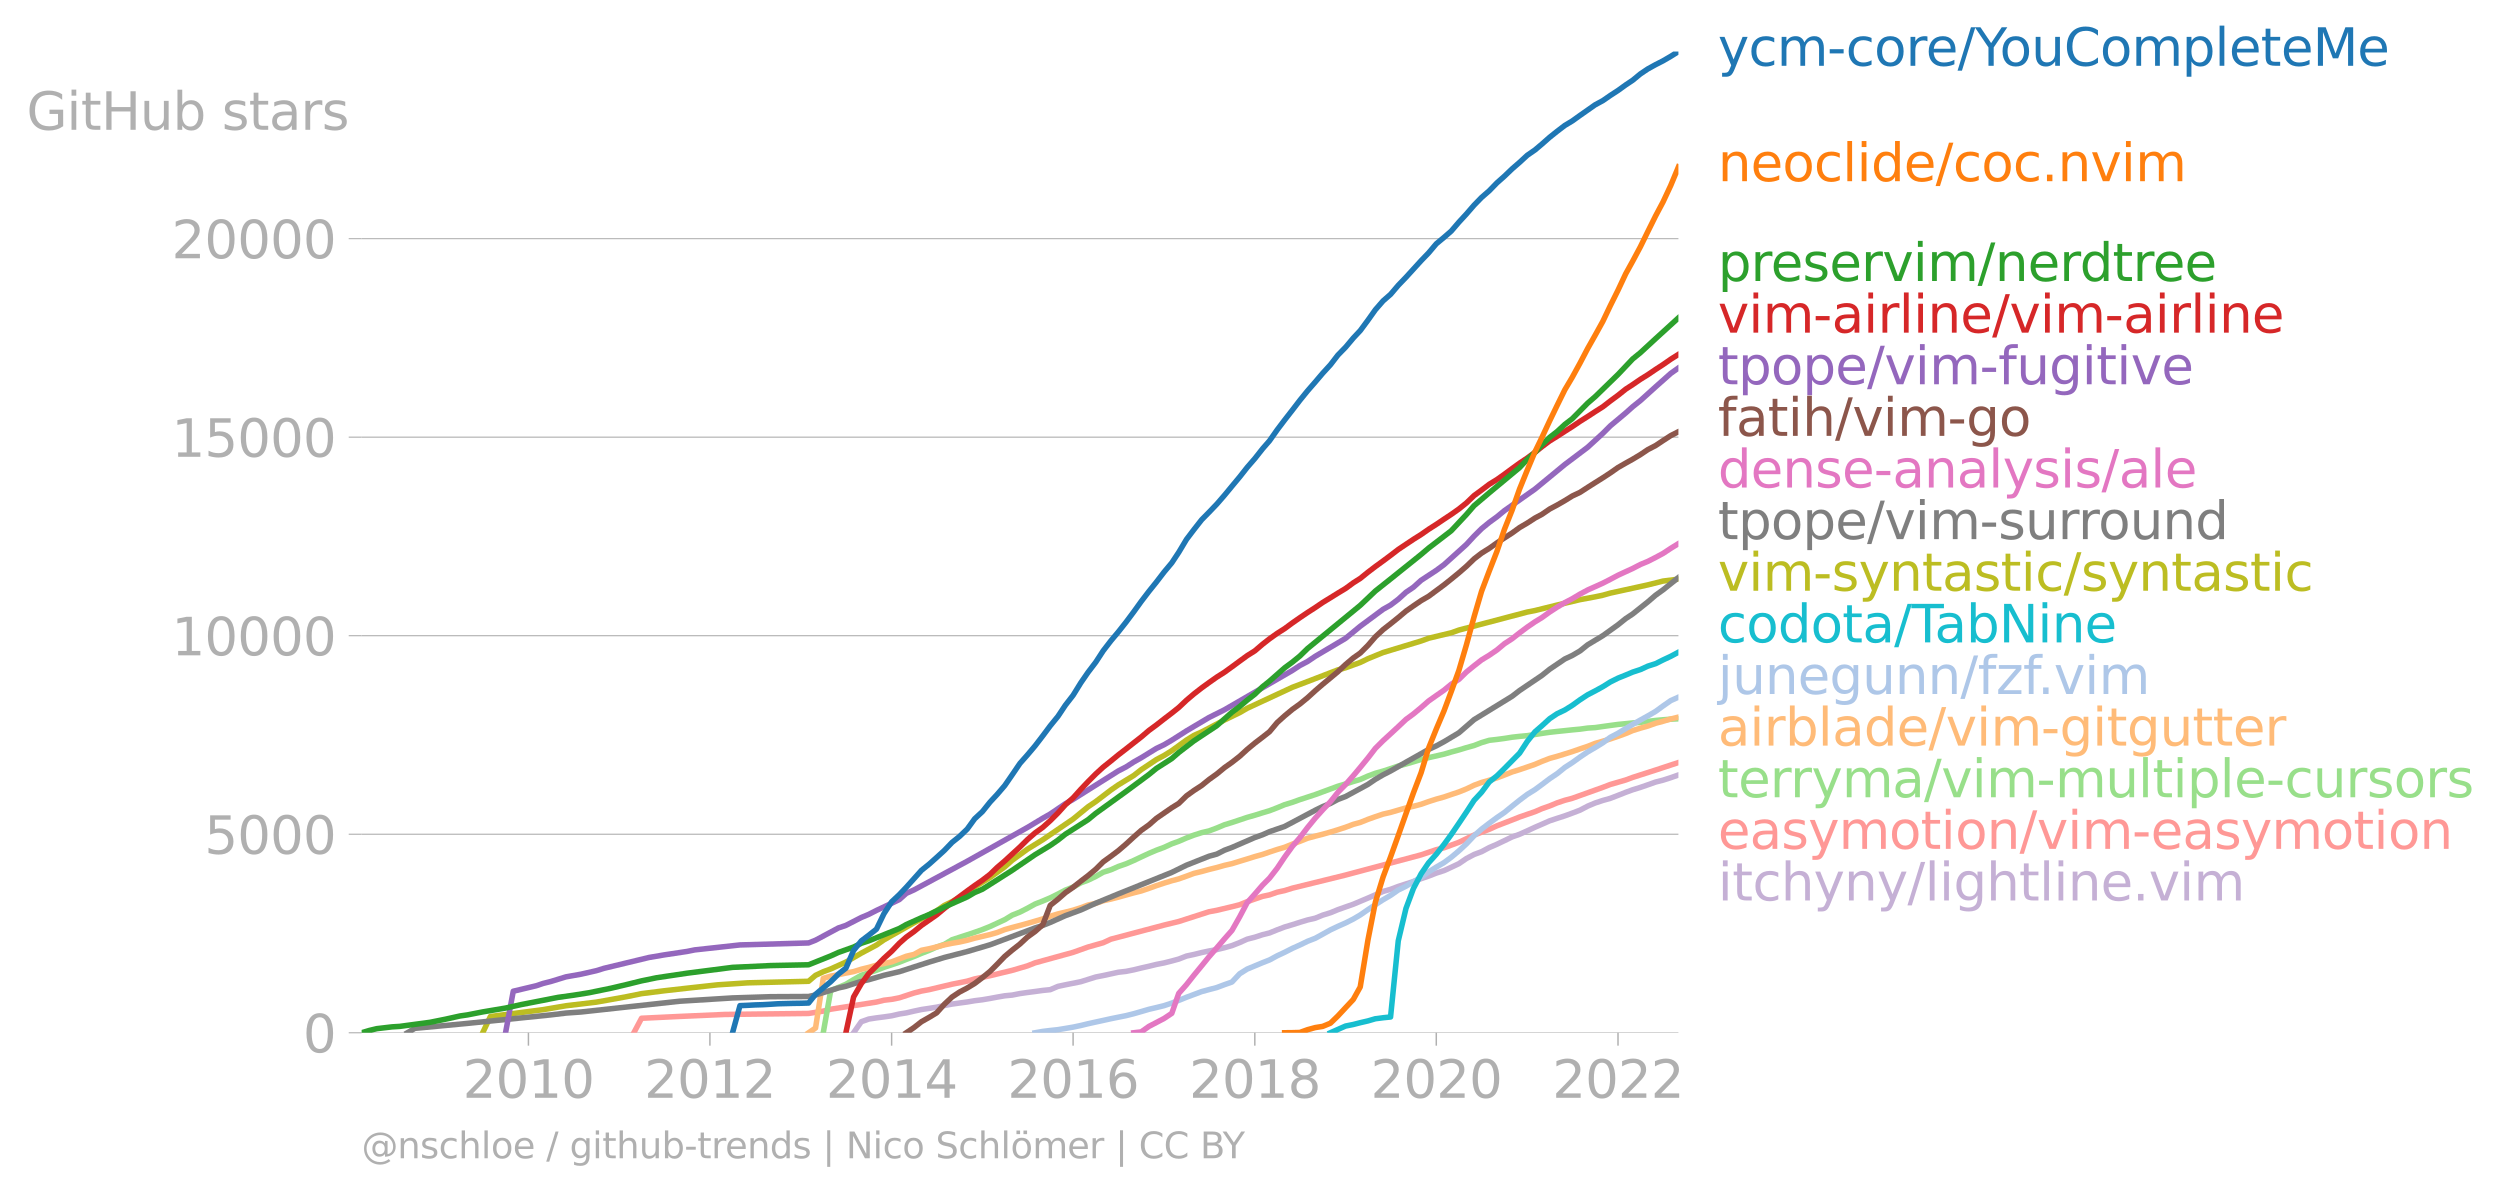 <svg xmlns:xlink="http://www.w3.org/1999/xlink" width="904.013" height="431.485" viewBox="0 0 678.01 323.614" xmlns="http://www.w3.org/2000/svg"><defs><style>*{stroke-linejoin:round;stroke-linecap:butt}</style></defs><g id="figure_1"><path d="M0 323.614h678.01V0H0v323.614z" style="fill:none" id="patch_1"/><g id="axes_1"><path d="M98.073 280.087h357.12V13.975H98.073v266.112z" style="fill:none" id="patch_2"/><g id="matplotlib.axis_1"><g id="xtick_1"><g id="line2d_1"><defs><path id="me5d4c7d4d1" d="M0 0v3.5" style="stroke:#b0b0b0;stroke-width:.4"/></defs><use xlink:href="#me5d4c7d4d1" x="143.311" y="280.087" style="fill:#b0b0b0;stroke:#b0b0b0;stroke-width:.4"/></g><g style="fill:#b0b0b0" transform="matrix(.14 0 0 -.14 125.496 297.724)" id="text_1"><defs><path id="DejaVuSans-32" d="M1228 531h2203V0H469v531q359 372 979 998 621 627 780 809 303 340 423 576 121 236 121 464 0 372-261 606-261 235-680 235-297 0-627-103-329-103-704-313v638q381 153 712 231 332 78 607 78 725 0 1156-363 431-362 431-968 0-288-108-546-107-257-392-607-78-91-497-524-418-433-1181-1211z" transform="scale(.016)"/><path id="DejaVuSans-30" d="M2034 4250q-487 0-733-480-245-479-245-1442 0-959 245-1439 246-480 733-480 491 0 736 480 246 480 246 1439 0 963-246 1442-245 480-736 480zm0 500q785 0 1199-621 414-620 414-1801 0-1178-414-1799Q2819-91 2034-91q-784 0-1198 620-414 621-414 1799 0 1181 414 1801 414 621 1198 621z" transform="scale(.016)"/><path id="DejaVuSans-31" d="M794 531h1031v3560L703 3866v575l1116 225h631V531h1031V0H794v531z" transform="scale(.016)"/></defs><use xlink:href="#DejaVuSans-32"/><use xlink:href="#DejaVuSans-30" x="63.623"/><use xlink:href="#DejaVuSans-31" x="127.246"/><use xlink:href="#DejaVuSans-30" x="190.869"/></g></g><g id="xtick_2"><use xlink:href="#me5d4c7d4d1" x="192.528" y="280.087" style="fill:#b0b0b0;stroke:#b0b0b0;stroke-width:.4" id="line2d_2"/><g style="fill:#b0b0b0" transform="matrix(.14 0 0 -.14 174.713 297.724)" id="text_2"><use xlink:href="#DejaVuSans-32"/><use xlink:href="#DejaVuSans-30" x="63.623"/><use xlink:href="#DejaVuSans-31" x="127.246"/><use xlink:href="#DejaVuSans-32" x="190.869"/></g></g><g id="xtick_3"><use xlink:href="#me5d4c7d4d1" x="241.811" y="280.087" style="fill:#b0b0b0;stroke:#b0b0b0;stroke-width:.4" id="line2d_3"/><g style="fill:#b0b0b0" transform="matrix(.14 0 0 -.14 223.996 297.724)" id="text_3"><defs><path id="DejaVuSans-34" d="M2419 4116 825 1625h1594v2491zm-166 550h794V1625h666v-525h-666V0h-628v1100H313v609l1940 2957z" transform="scale(.016)"/></defs><use xlink:href="#DejaVuSans-32"/><use xlink:href="#DejaVuSans-30" x="63.623"/><use xlink:href="#DejaVuSans-31" x="127.246"/><use xlink:href="#DejaVuSans-34" x="190.869"/></g></g><g id="xtick_4"><use xlink:href="#me5d4c7d4d1" x="291.027" y="280.087" style="fill:#b0b0b0;stroke:#b0b0b0;stroke-width:.4" id="line2d_4"/><g style="fill:#b0b0b0" transform="matrix(.14 0 0 -.14 273.212 297.724)" id="text_4"><defs><path id="DejaVuSans-36" d="M2113 2584q-425 0-674-291-248-290-248-796 0-503 248-796 249-292 674-292t673 292q248 293 248 796 0 506-248 796-248 291-673 291zm1253 1979v-575q-238 112-480 171-242 60-480 60-625 0-955-422-329-422-376-1275 184 272 462 417 279 145 613 145 703 0 1111-427 408-426 408-1160 0-719-425-1154Q2819-91 2113-91q-810 0-1238 620-428 621-428 1799 0 1106 525 1764t1409 658q238 0 480-47t505-140z" transform="scale(.016)"/></defs><use xlink:href="#DejaVuSans-32"/><use xlink:href="#DejaVuSans-30" x="63.623"/><use xlink:href="#DejaVuSans-31" x="127.246"/><use xlink:href="#DejaVuSans-36" x="190.869"/></g></g><g id="xtick_5"><use xlink:href="#me5d4c7d4d1" x="340.311" y="280.087" style="fill:#b0b0b0;stroke:#b0b0b0;stroke-width:.4" id="line2d_5"/><g style="fill:#b0b0b0" transform="matrix(.14 0 0 -.14 322.496 297.724)" id="text_5"><defs><path id="DejaVuSans-38" d="M2034 2216q-450 0-708-241-257-241-257-662 0-422 257-663 258-241 708-241t709 242q260 243 260 662 0 421-258 662-257 241-711 241zm-631 268q-406 100-633 378-226 279-226 679 0 559 398 884 399 325 1092 325 697 0 1094-325t397-884q0-400-227-679-226-278-629-378 456-106 710-416 255-309 255-755 0-679-414-1042Q2806-91 2034-91q-771 0-1186 362-414 363-414 1042 0 446 256 755 257 310 713 416zm-231 997q0-362 226-565 227-203 636-203 407 0 636 203 230 203 230 565 0 363-230 566-229 203-636 203-409 0-636-203-226-203-226-566z" transform="scale(.016)"/></defs><use xlink:href="#DejaVuSans-32"/><use xlink:href="#DejaVuSans-30" x="63.623"/><use xlink:href="#DejaVuSans-31" x="127.246"/><use xlink:href="#DejaVuSans-38" x="190.869"/></g></g><g id="xtick_6"><use xlink:href="#me5d4c7d4d1" x="389.527" y="280.087" style="fill:#b0b0b0;stroke:#b0b0b0;stroke-width:.4" id="line2d_6"/><g style="fill:#b0b0b0" transform="matrix(.14 0 0 -.14 371.712 297.724)" id="text_6"><use xlink:href="#DejaVuSans-32"/><use xlink:href="#DejaVuSans-30" x="63.623"/><use xlink:href="#DejaVuSans-32" x="127.246"/><use xlink:href="#DejaVuSans-30" x="190.869"/></g></g><g id="xtick_7"><use xlink:href="#me5d4c7d4d1" x="438.81" y="280.087" style="fill:#b0b0b0;stroke:#b0b0b0;stroke-width:.4" id="line2d_7"/><g style="fill:#b0b0b0" transform="matrix(.14 0 0 -.14 420.995 297.724)" id="text_7"><use xlink:href="#DejaVuSans-32"/><use xlink:href="#DejaVuSans-30" x="63.623"/><use xlink:href="#DejaVuSans-32" x="127.246"/><use xlink:href="#DejaVuSans-32" x="190.869"/></g></g></g><g id="matplotlib.axis_2"><g id="ytick_1"><path d="M98.073 280.087h357.12" clip-path="url(#p696459c43e)" style="fill:none;stroke:#b0b0b0;stroke-width:.3;stroke-linecap:square" id="line2d_8"/><g id="line2d_9"><defs><path id="mfd6f8a942a" d="M0 0h-3.5" style="stroke:#b0b0b0;stroke-width:.3"/></defs><use xlink:href="#mfd6f8a942a" x="98.073" y="280.087" style="fill:#b0b0b0;stroke:#b0b0b0;stroke-width:.3"/></g><use xlink:href="#DejaVuSans-30" style="fill:#b0b0b0" transform="matrix(.14 0 0 -.14 82.166 285.406)" id="text_8"/></g><g id="ytick_2"><path d="M98.073 226.246h357.12" clip-path="url(#p696459c43e)" style="fill:none;stroke:#b0b0b0;stroke-width:.3;stroke-linecap:square" id="line2d_10"/><use xlink:href="#mfd6f8a942a" x="98.073" y="226.246" style="fill:#b0b0b0;stroke:#b0b0b0;stroke-width:.3" id="line2d_11"/><g style="fill:#b0b0b0" transform="matrix(.14 0 0 -.14 55.443 231.565)" id="text_9"><defs><path id="DejaVuSans-35" d="M691 4666h2478v-532H1269V2991q137 47 274 70 138 23 276 23 781 0 1237-428 457-428 457-1159 0-753-469-1171Q2575-91 1722-91q-294 0-599 50Q819 9 494 109v635q281-153 581-228t634-75q541 0 856 284 316 284 316 772 0 487-316 771-315 285-856 285-253 0-505-56-251-56-513-175v2344z" transform="scale(.016)"/></defs><use xlink:href="#DejaVuSans-35"/><use xlink:href="#DejaVuSans-30" x="63.623"/><use xlink:href="#DejaVuSans-30" x="127.246"/><use xlink:href="#DejaVuSans-30" x="190.869"/></g></g><g id="ytick_3"><path d="M98.073 172.406h357.12" clip-path="url(#p696459c43e)" style="fill:none;stroke:#b0b0b0;stroke-width:.3;stroke-linecap:square" id="line2d_12"/><use xlink:href="#mfd6f8a942a" x="98.073" y="172.406" style="fill:#b0b0b0;stroke:#b0b0b0;stroke-width:.3" id="line2d_13"/><g style="fill:#b0b0b0" transform="matrix(.14 0 0 -.14 46.536 177.725)" id="text_10"><use xlink:href="#DejaVuSans-31"/><use xlink:href="#DejaVuSans-30" x="63.623"/><use xlink:href="#DejaVuSans-30" x="127.246"/><use xlink:href="#DejaVuSans-30" x="190.869"/><use xlink:href="#DejaVuSans-30" x="254.492"/></g></g><g id="ytick_4"><path d="M98.073 118.565h357.12" clip-path="url(#p696459c43e)" style="fill:none;stroke:#b0b0b0;stroke-width:.3;stroke-linecap:square" id="line2d_14"/><use xlink:href="#mfd6f8a942a" x="98.073" y="118.565" style="fill:#b0b0b0;stroke:#b0b0b0;stroke-width:.3" id="line2d_15"/><g style="fill:#b0b0b0" transform="matrix(.14 0 0 -.14 46.536 123.884)" id="text_11"><use xlink:href="#DejaVuSans-31"/><use xlink:href="#DejaVuSans-35" x="63.623"/><use xlink:href="#DejaVuSans-30" x="127.246"/><use xlink:href="#DejaVuSans-30" x="190.869"/><use xlink:href="#DejaVuSans-30" x="254.492"/></g></g><g id="ytick_5"><path d="M98.073 64.725h357.12" clip-path="url(#p696459c43e)" style="fill:none;stroke:#b0b0b0;stroke-width:.3;stroke-linecap:square" id="line2d_16"/><use xlink:href="#mfd6f8a942a" x="98.073" y="64.725" style="fill:#b0b0b0;stroke:#b0b0b0;stroke-width:.3" id="line2d_17"/><g style="fill:#b0b0b0" transform="matrix(.14 0 0 -.14 46.536 70.044)" id="text_12"><use xlink:href="#DejaVuSans-32"/><use xlink:href="#DejaVuSans-30" x="63.623"/><use xlink:href="#DejaVuSans-30" x="127.246"/><use xlink:href="#DejaVuSans-30" x="190.869"/><use xlink:href="#DejaVuSans-30" x="254.492"/></g></g><g style="fill:#b0b0b0" transform="matrix(.14 0 0 -.14 7.2 35.202)" id="text_13"><defs><path id="DejaVuSans-47" d="M3809 666v1253H2778v519h1656V434q-365-259-806-392-440-133-940-133-1094 0-1712 639-617 640-617 1780 0 1144 617 1783 618 639 1712 639 456 0 867-113 411-112 758-331v-672q-350 297-744 447t-828 150q-857 0-1287-478-429-478-429-1425 0-944 429-1422 430-478 1287-478 334 0 596 58 263 58 472 180z" transform="scale(.016)"/><path id="DejaVuSans-69" d="M603 3500h575V0H603v3500zm0 1363h575v-729H603v729z" transform="scale(.016)"/><path id="DejaVuSans-74" d="M1172 4494v-994h1184v-447H1172V1153q0-428 117-550t477-122h590V0h-590q-666 0-919 248-253 249-253 905v1900H172v447h422v994h578z" transform="scale(.016)"/><path id="DejaVuSans-48" d="M628 4666h631V2753h2294v1913h631V0h-631v2222H1259V0H628v4666z" transform="scale(.016)"/><path id="DejaVuSans-75" d="M544 1381v2119h575V1403q0-497 193-746 194-248 582-248 465 0 735 297 271 297 271 810v1984h575V0h-575v538q-209-319-486-474-276-155-642-155-603 0-916 375-312 375-312 1097zm1447 2203z" transform="scale(.016)"/><path id="DejaVuSans-62" d="M3116 1747q0 634-261 995t-717 361q-457 0-718-361t-261-995q0-634 261-995t718-361q456 0 717 361t261 995zM1159 2969q182 312 458 463 277 152 661 152 638 0 1036-506 399-506 399-1331T3314 415Q2916-91 2278-91q-384 0-661 152-276 152-458 464V0H581v4863h578V2969z" transform="scale(.016)"/><path id="DejaVuSans-73" d="M2834 3397v-544q-243 125-506 187-262 63-544 63-428 0-642-131t-214-394q0-200 153-314t616-217l197-44q612-131 870-370t258-667q0-488-386-773Q2250-91 1575-91q-281 0-586 55T347 128v594q319-166 628-249 309-82 613-82 406 0 624 139 219 139 219 392 0 234-158 359-157 125-692 241l-200 47q-534 112-772 345-237 233-237 639 0 494 350 762 350 269 994 269 318 0 599-47 282-46 519-140z" transform="scale(.016)"/><path id="DejaVuSans-61" d="M2194 1759q-697 0-966-159t-269-544q0-306 202-486 202-179 548-179 479 0 768 339t289 901v128h-572zm1147 238V0h-575v531q-197-318-491-470T1556-91q-537 0-855 302-317 302-317 808 0 590 395 890 396 300 1180 300h807v57q0 397-261 614t-733 217q-300 0-585-72-284-72-546-216v532q315 122 612 182 297 61 578 61 760 0 1135-394 375-393 375-1193z" transform="scale(.016)"/><path id="DejaVuSans-72" d="M2631 2963q-97 56-211 82-114 27-251 27-488 0-749-317t-261-911V0H581v3500h578v-544q182 319 472 473 291 155 707 155 59 0 131-8 72-7 159-23l3-590z" transform="scale(.016)"/></defs><use xlink:href="#DejaVuSans-47"/><use xlink:href="#DejaVuSans-69" x="77.49"/><use xlink:href="#DejaVuSans-74" x="105.273"/><use xlink:href="#DejaVuSans-48" x="144.482"/><use xlink:href="#DejaVuSans-75" x="219.678"/><use xlink:href="#DejaVuSans-62" x="283.057"/><use xlink:href="#DejaVuSans-20" x="346.533"/><use xlink:href="#DejaVuSans-73" x="378.32"/><use xlink:href="#DejaVuSans-74" x="430.42"/><use xlink:href="#DejaVuSans-61" x="469.629"/><use xlink:href="#DejaVuSans-72" x="530.908"/><use xlink:href="#DejaVuSans-73" x="572.021"/></g></g><path d="m231.496 280.087 2.09-2.994 2.022-.721 2.09-.323 2.023-.259 2.09-.301 2.09-.485 1.888-.301 2.09-.485 2.022-.43 2.09-.313 2.023-.323 2.09-.452 2.09-.388 2.023-.29 2.09-.28 2.022-.345 2.09-.259 2.09-.355 1.888-.355 2.09-.366 2.022-.194 2.09-.41 2.023-.29 2.09-.27 2.09-.29 2.023-.205 2.09-.893 2.022-.431 2.09-.42 2.09-.42 1.955-.614 2.09-.657 2.023-.398 2.09-.452 2.022-.442 2.09-.237 2.09-.42 2.023-.495 2.09-.474 2.023-.495 2.09-.41 2.09-.527 1.887-.517 2.09-.818 2.023-.431 2.09-.517 2.022-.43 2.09-.377 2.09-.507 2.023-.57 2.09-.83 2.023-.915 2.09-.538 2.09-.679 1.887-.473 2.09-.851 2.023-.765 2.09-.624 2.023-.646 2.09-.635 2.09-.485 2.022-.83 2.09-.645 2.023-.83 2.09-.742 2.09-.733 1.887-.796 2.09-.883 2.023-.883 2.09-.916 2.023-.57 2.09-.787 2.09-.678 2.022-.668 2.09-.764 2.023-.69 2.09-.818 2.09-.678 1.955-.894 2.09-.99 2.022-1.39 2.09-1.098 2.023-.754 2.09-1.12 2.09-.904 2.023-.97 2.09-1.011 2.022-.722 2.09-.937 2.09-.969 1.888-.818 2.09-.926 2.023-.668 2.09-.678 2.022-.743 2.09-.797 2.09-1.098 2.023-.851 2.09-.69 2.022-.57 2.09-.808 2.09-.829 1.888-.689 2.09-.646 2.023-.7 2.09-.743 2.022-.517 2.09-.667 2.09-.743" clip-path="url(#p696459c43e)" style="fill:none;stroke:#c5b0d5;stroke-width:1.5;stroke-linecap:square" id="line2d_18"/><path d="m171.897 280.087 2.09-3.93 10.315-.496 12.27-.538 22.721-.27 3.978-.635 2.022-.517 12.405-1.938 2.023-.495 2.09-.248 2.09-.41 3.978-1.302 2.022-.528 2.09-.387 6.203-1.476 4.113-.829 2.022-.603 4.18-.872 6-1.454 4.113-1.206 2.09-.829 10.315-2.843 4.045-1.443 4.113-1.163 2.09-.969 14.428-3.822 3.977-.97 8.225-2.648 2.09-.388 4.113-.98 2.09-.528 2.023-.829 4.18-1.443 1.887-.398 2.09-.732 2.023-.442 2.09-.657 14.428-3.553 20.495-5.481 4.113-1.4 2.09-.506 4.045-1.497 4.112-1.96 4.113-1.561 2.09-.948 4.113-1.583 2.022-.807 4.18-1.443 1.888-.818 2.09-.733 2.023-.84 2.09-.7 2.022-.538 8.293-2.972 2.022-.775 4.18-1.217 1.888-.7 6.203-1.992 6.202-2.046h0" clip-path="url(#p696459c43e)" style="fill:none;stroke:#ff9896;stroke-width:1.5;stroke-linecap:square" id="line2d_19"/><path d="m223.27 280.087 2.023-11.458 2.09-.84 2.023-.85 2.09-1.26 2.09-1.185 2.022-.689 2.09-.667 2.023-.786 2.09-.69 2.09-.71 1.888-.754 2.09-.797 2.022-.85 2.09-.808 2.023-.905 2.09-.721 2.09-1.26 2.023-.657 2.09-.678 2.022-.679 2.09-.743 2.09-.84 1.888-.872 2.09-.969 2.022-1.227 2.09-.83 2.023-1.033 2.09-1.152 2.09-.819 2.023-.861 2.09-1.034 2.022-1.066 2.09-.83 2.09-1.14 1.955-.722 2.09-1.002 2.023-1.152 2.09-.667 2.022-.894 2.09-.722 2.09-.904 2.023-.958 2.09-.97 2.023-.861 2.09-.775 2.09-.959 1.887-.678 2.09-.905 2.023-.775 2.09-.668 2.022-.473 2.09-.786 2.09-.883 2.023-.614 2.09-.7 2.023-.678 2.09-.593 2.09-.657 1.887-.56 2.09-.807 2.023-.84 2.09-.635 2.023-.733 2.09-.678 2.09-.69 2.022-.742 2.09-.775 2.023-.743 2.09-.625 2.09-.657 1.887-.56 2.09-.926 2.023-.754 2.09-.592 2.023-.657 2.09-.71 2.09-.55 2.022-.592 2.09-.635 2.023-.495 2.09-.474 2.09-.474 1.955-.582 2.09-.57 2.022-.614 2.09-.582 2.023-.786 2.09-.624 2.09-.237 2.023-.27 2.09-.333 2.022-.226 2.09-.194 2.09-.312 1.888-.302 2.09-.301 2.023-.226 2.09-.216 2.022-.215 2.09-.194 2.09-.29 2.023-.13 2.09-.301 2.022-.28 2.09-.28 2.09-.205 1.888-.194 2.09-.161 2.023-.259 2.09-.258 2.022-.183 2.09-.162 2.09-.097" clip-path="url(#p696459c43e)" style="fill:none;stroke:#98df8a;stroke-width:1.5;stroke-linecap:square" id="line2d_20"/><g style="fill:#1f77b4" transform="matrix(.14 0 0 -.14 465.907 17.838)" id="text_14"><defs><path id="DejaVuSans-79" d="M2059-325q-243-625-475-815-231-191-618-191H506v481h338q237 0 368 113 132 112 291 531l103 262L191 3500h609L1894 763l1094 2737h609L2059-325z" transform="scale(.016)"/><path id="DejaVuSans-63" d="M3122 3366v-538q-244 135-489 202t-495 67q-560 0-870-355-309-354-309-995t309-996q310-354 870-354 250 0 495 67t489 202V134Q2881 22 2623-34q-257-57-548-57-791 0-1257 497-465 497-465 1341 0 856 470 1346 471 491 1290 491 265 0 518-55 253-54 491-163z" transform="scale(.016)"/><path id="DejaVuSans-6d" d="M3328 2828q216 388 516 572t706 184q547 0 844-383 297-382 297-1088V0h-578v2094q0 503-179 746-178 244-543 244-447 0-707-297-259-296-259-809V0h-578v2094q0 506-178 748t-550 242q-441 0-701-298-259-298-259-808V0H581v3500h578v-544q197 322 472 475t653 153q382 0 649-194 267-193 395-562z" transform="scale(.016)"/><path id="DejaVuSans-2d" d="M313 2009h1684v-512H313v512z" transform="scale(.016)"/><path id="DejaVuSans-6f" d="M1959 3097q-462 0-731-361t-269-989q0-628 267-989 268-361 733-361 460 0 728 362 269 363 269 988 0 622-269 986-268 364-728 364zm0 487q750 0 1178-488 429-487 429-1349 0-859-429-1349Q2709-91 1959-91q-753 0-1180 489-426 490-426 1349 0 862 426 1349 427 488 1180 488z" transform="scale(.016)"/><path id="DejaVuSans-65" d="M3597 1894v-281H953q38-594 358-905t892-311q331 0 642 81t618 244V178Q3153 47 2828-22t-659-69q-838 0-1327 487-489 488-489 1320 0 859 464 1363 464 505 1252 505 706 0 1117-455 411-454 411-1235zm-575 169q-6 471-264 752-258 282-683 282-481 0-770-272t-333-766l2050 4z" transform="scale(.016)"/><path id="DejaVuSans-2f" d="M1625 4666h531L531-594H0l1625 5260z" transform="scale(.016)"/><path id="DejaVuSans-59" d="M-13 4666h679l1293-1919 1285 1919h678L2272 2222V0h-634v2222L-13 4666z" transform="scale(.016)"/><path id="DejaVuSans-43" d="M4122 4306v-665q-319 297-680 443-361 147-767 147-800 0-1225-489t-425-1414q0-922 425-1411t1225-489q406 0 767 147t680 444V359q-331-225-702-338-370-112-782-112-1060 0-1670 648-609 649-609 1771 0 1125 609 1773 610 649 1670 649 418 0 788-111 371-111 696-333z" transform="scale(.016)"/><path id="DejaVuSans-70" d="M1159 525v-1856H581v4831h578v-531q182 312 458 463 277 152 661 152 638 0 1036-506 399-506 399-1331T3314 415Q2916-91 2278-91q-384 0-661 152-276 152-458 464zm1957 1222q0 634-261 995t-717 361q-457 0-718-361t-261-995q0-634 261-995t718-361q456 0 717 361t261 995z" transform="scale(.016)"/><path id="DejaVuSans-6c" d="M603 4863h575V0H603v4863z" transform="scale(.016)"/><path id="DejaVuSans-4d" d="M628 4666h941l1190-3175 1197 3175h941V0h-616v4097L3078 897h-634L1241 4097V0H628v4666z" transform="scale(.016)"/></defs><use xlink:href="#DejaVuSans-79"/><use xlink:href="#DejaVuSans-63" x="59.18"/><use xlink:href="#DejaVuSans-6d" x="114.16"/><use xlink:href="#DejaVuSans-2d" x="211.572"/><use xlink:href="#DejaVuSans-63" x="247.656"/><use xlink:href="#DejaVuSans-6f" x="302.637"/><use xlink:href="#DejaVuSans-72" x="363.818"/><use xlink:href="#DejaVuSans-65" x="402.682"/><use xlink:href="#DejaVuSans-2f" x="464.205"/><use xlink:href="#DejaVuSans-59" x="497.896"/><use xlink:href="#DejaVuSans-6f" x="545.73"/><use xlink:href="#DejaVuSans-75" x="606.912"/><use xlink:href="#DejaVuSans-43" x="670.291"/><use xlink:href="#DejaVuSans-6f" x="740.115"/><use xlink:href="#DejaVuSans-6d" x="801.297"/><use xlink:href="#DejaVuSans-70" x="898.709"/><use xlink:href="#DejaVuSans-6c" x="962.186"/><use xlink:href="#DejaVuSans-65" x="989.969"/><use xlink:href="#DejaVuSans-74" x="1051.492"/><use xlink:href="#DejaVuSans-65" x="1090.701"/><use xlink:href="#DejaVuSans-4d" x="1152.225"/><use xlink:href="#DejaVuSans-65" x="1238.504"/></g><g style="fill:#ff7f0e" transform="matrix(.14 0 0 -.14 465.907 49.14)" id="text_15"><defs><path id="DejaVuSans-6e" d="M3513 2113V0h-575v2094q0 497-194 743-194 247-581 247-466 0-735-297-269-296-269-809V0H581v3500h578v-544q207 316 486 472 280 156 646 156 603 0 912-373 310-373 310-1098z" transform="scale(.016)"/><path id="DejaVuSans-64" d="M2906 2969v1894h575V0h-575v525q-181-312-458-464-276-152-664-152-634 0-1033 506-398 507-398 1332t398 1331q399 506 1033 506 388 0 664-152 277-151 458-463zM947 1747q0-634 261-995t717-361q456 0 718 361 263 361 263 995t-263 995q-262 361-718 361t-717-361q-261-361-261-995z" transform="scale(.016)"/><path id="DejaVuSans-2e" d="M684 794h660V0H684v794z" transform="scale(.016)"/><path id="DejaVuSans-76" d="M191 3500h609L1894 563l1094 2937h609L2284 0h-781L191 3500z" transform="scale(.016)"/></defs><use xlink:href="#DejaVuSans-6e"/><use xlink:href="#DejaVuSans-65" x="63.379"/><use xlink:href="#DejaVuSans-6f" x="124.902"/><use xlink:href="#DejaVuSans-63" x="186.084"/><use xlink:href="#DejaVuSans-6c" x="241.064"/><use xlink:href="#DejaVuSans-69" x="268.848"/><use xlink:href="#DejaVuSans-64" x="296.631"/><use xlink:href="#DejaVuSans-65" x="360.107"/><use xlink:href="#DejaVuSans-2f" x="421.631"/><use xlink:href="#DejaVuSans-63" x="455.322"/><use xlink:href="#DejaVuSans-6f" x="510.303"/><use xlink:href="#DejaVuSans-63" x="571.484"/><use xlink:href="#DejaVuSans-2e" x="626.465"/><use xlink:href="#DejaVuSans-6e" x="658.252"/><use xlink:href="#DejaVuSans-76" x="721.631"/><use xlink:href="#DejaVuSans-69" x="780.811"/><use xlink:href="#DejaVuSans-6d" x="808.594"/></g><g style="fill:#2ca02c" transform="matrix(.14 0 0 -.14 465.907 76.216)" id="text_16"><use xlink:href="#DejaVuSans-70"/><use xlink:href="#DejaVuSans-72" x="63.477"/><use xlink:href="#DejaVuSans-65" x="102.34"/><use xlink:href="#DejaVuSans-73" x="163.863"/><use xlink:href="#DejaVuSans-65" x="215.963"/><use xlink:href="#DejaVuSans-72" x="277.486"/><use xlink:href="#DejaVuSans-76" x="318.6"/><use xlink:href="#DejaVuSans-69" x="377.779"/><use xlink:href="#DejaVuSans-6d" x="405.563"/><use xlink:href="#DejaVuSans-2f" x="502.975"/><use xlink:href="#DejaVuSans-6e" x="536.666"/><use xlink:href="#DejaVuSans-65" x="600.045"/><use xlink:href="#DejaVuSans-72" x="661.568"/><use xlink:href="#DejaVuSans-64" x="700.932"/><use xlink:href="#DejaVuSans-74" x="764.408"/><use xlink:href="#DejaVuSans-72" x="803.617"/><use xlink:href="#DejaVuSans-65" x="842.48"/><use xlink:href="#DejaVuSans-65" x="904.004"/></g><g style="fill:#d62728" transform="matrix(.14 0 0 -.14 465.907 90.216)" id="text_17"><use xlink:href="#DejaVuSans-76"/><use xlink:href="#DejaVuSans-69" x="59.18"/><use xlink:href="#DejaVuSans-6d" x="86.963"/><use xlink:href="#DejaVuSans-2d" x="184.375"/><use xlink:href="#DejaVuSans-61" x="220.459"/><use xlink:href="#DejaVuSans-69" x="281.738"/><use xlink:href="#DejaVuSans-72" x="309.521"/><use xlink:href="#DejaVuSans-6c" x="350.635"/><use xlink:href="#DejaVuSans-69" x="378.418"/><use xlink:href="#DejaVuSans-6e" x="406.201"/><use xlink:href="#DejaVuSans-65" x="469.58"/><use xlink:href="#DejaVuSans-2f" x="531.104"/><use xlink:href="#DejaVuSans-76" x="564.795"/><use xlink:href="#DejaVuSans-69" x="623.975"/><use xlink:href="#DejaVuSans-6d" x="651.758"/><use xlink:href="#DejaVuSans-2d" x="749.17"/><use xlink:href="#DejaVuSans-61" x="785.254"/><use xlink:href="#DejaVuSans-69" x="846.533"/><use xlink:href="#DejaVuSans-72" x="874.316"/><use xlink:href="#DejaVuSans-6c" x="915.43"/><use xlink:href="#DejaVuSans-69" x="943.213"/><use xlink:href="#DejaVuSans-6e" x="970.996"/><use xlink:href="#DejaVuSans-65" x="1034.375"/></g><g style="fill:#9467bd" transform="matrix(.14 0 0 -.14 465.907 104.216)" id="text_18"><defs><path id="DejaVuSans-66" d="M2375 4863v-479h-550q-309 0-430-125-120-125-120-450v-309h947v-447h-947V0H697v3053H147v447h550v244q0 584 272 851 272 268 862 268h544z" transform="scale(.016)"/><path id="DejaVuSans-67" d="M2906 1791q0 625-258 968-257 344-723 344-462 0-720-344-258-343-258-968 0-622 258-966t720-344q466 0 723 344 258 344 258 966zm575-1357q0-893-397-1329-396-436-1215-436-303 0-572 45t-522 139v559q253-137 500-202 247-66 503-66 566 0 847 295t281 892v285q-178-310-456-463T1784 0Q1141 0 747 490 353 981 353 1791q0 812 394 1302 394 491 1037 491 388 0 666-153t456-462v531h575V434z" transform="scale(.016)"/></defs><use xlink:href="#DejaVuSans-74"/><use xlink:href="#DejaVuSans-70" x="39.209"/><use xlink:href="#DejaVuSans-6f" x="102.686"/><use xlink:href="#DejaVuSans-70" x="163.867"/><use xlink:href="#DejaVuSans-65" x="227.344"/><use xlink:href="#DejaVuSans-2f" x="288.867"/><use xlink:href="#DejaVuSans-76" x="322.559"/><use xlink:href="#DejaVuSans-69" x="381.738"/><use xlink:href="#DejaVuSans-6d" x="409.521"/><use xlink:href="#DejaVuSans-2d" x="506.934"/><use xlink:href="#DejaVuSans-66" x="543.018"/><use xlink:href="#DejaVuSans-75" x="578.223"/><use xlink:href="#DejaVuSans-67" x="641.602"/><use xlink:href="#DejaVuSans-69" x="705.078"/><use xlink:href="#DejaVuSans-74" x="732.861"/><use xlink:href="#DejaVuSans-69" x="772.07"/><use xlink:href="#DejaVuSans-76" x="799.854"/><use xlink:href="#DejaVuSans-65" x="859.033"/></g><g style="fill:#8c564b" transform="matrix(.14 0 0 -.14 465.907 118.216)" id="text_19"><defs><path id="DejaVuSans-68" d="M3513 2113V0h-575v2094q0 497-194 743-194 247-581 247-466 0-735-297-269-296-269-809V0H581v4863h578V2956q207 316 486 472 280 156 646 156 603 0 912-373 310-373 310-1098z" transform="scale(.016)"/></defs><use xlink:href="#DejaVuSans-66"/><use xlink:href="#DejaVuSans-61" x="35.205"/><use xlink:href="#DejaVuSans-74" x="96.484"/><use xlink:href="#DejaVuSans-69" x="135.693"/><use xlink:href="#DejaVuSans-68" x="163.477"/><use xlink:href="#DejaVuSans-2f" x="226.855"/><use xlink:href="#DejaVuSans-76" x="260.547"/><use xlink:href="#DejaVuSans-69" x="319.727"/><use xlink:href="#DejaVuSans-6d" x="347.51"/><use xlink:href="#DejaVuSans-2d" x="444.922"/><use xlink:href="#DejaVuSans-67" x="481.006"/><use xlink:href="#DejaVuSans-6f" x="544.482"/></g><g style="fill:#e377c2" transform="matrix(.14 0 0 -.14 465.907 132.216)" id="text_20"><use xlink:href="#DejaVuSans-64"/><use xlink:href="#DejaVuSans-65" x="63.477"/><use xlink:href="#DejaVuSans-6e" x="125"/><use xlink:href="#DejaVuSans-73" x="188.379"/><use xlink:href="#DejaVuSans-65" x="240.479"/><use xlink:href="#DejaVuSans-2d" x="302.002"/><use xlink:href="#DejaVuSans-61" x="338.086"/><use xlink:href="#DejaVuSans-6e" x="399.365"/><use xlink:href="#DejaVuSans-61" x="462.744"/><use xlink:href="#DejaVuSans-6c" x="524.023"/><use xlink:href="#DejaVuSans-79" x="551.807"/><use xlink:href="#DejaVuSans-73" x="610.986"/><use xlink:href="#DejaVuSans-69" x="663.086"/><use xlink:href="#DejaVuSans-73" x="690.869"/><use xlink:href="#DejaVuSans-2f" x="742.969"/><use xlink:href="#DejaVuSans-61" x="776.66"/><use xlink:href="#DejaVuSans-6c" x="837.939"/><use xlink:href="#DejaVuSans-65" x="865.723"/></g><g style="fill:#7f7f7f" transform="matrix(.14 0 0 -.14 465.907 146.216)" id="text_21"><use xlink:href="#DejaVuSans-74"/><use xlink:href="#DejaVuSans-70" x="39.209"/><use xlink:href="#DejaVuSans-6f" x="102.686"/><use xlink:href="#DejaVuSans-70" x="163.867"/><use xlink:href="#DejaVuSans-65" x="227.344"/><use xlink:href="#DejaVuSans-2f" x="288.867"/><use xlink:href="#DejaVuSans-76" x="322.559"/><use xlink:href="#DejaVuSans-69" x="381.738"/><use xlink:href="#DejaVuSans-6d" x="409.521"/><use xlink:href="#DejaVuSans-2d" x="506.934"/><use xlink:href="#DejaVuSans-73" x="543.018"/><use xlink:href="#DejaVuSans-75" x="595.117"/><use xlink:href="#DejaVuSans-72" x="658.496"/><use xlink:href="#DejaVuSans-72" x="697.859"/><use xlink:href="#DejaVuSans-6f" x="736.723"/><use xlink:href="#DejaVuSans-75" x="797.904"/><use xlink:href="#DejaVuSans-6e" x="861.283"/><use xlink:href="#DejaVuSans-64" x="924.662"/></g><g style="fill:#bcbd22" transform="matrix(.14 0 0 -.14 465.907 160.216)" id="text_22"><use xlink:href="#DejaVuSans-76"/><use xlink:href="#DejaVuSans-69" x="59.18"/><use xlink:href="#DejaVuSans-6d" x="86.963"/><use xlink:href="#DejaVuSans-2d" x="184.375"/><use xlink:href="#DejaVuSans-73" x="220.459"/><use xlink:href="#DejaVuSans-79" x="272.559"/><use xlink:href="#DejaVuSans-6e" x="331.738"/><use xlink:href="#DejaVuSans-74" x="395.117"/><use xlink:href="#DejaVuSans-61" x="434.326"/><use xlink:href="#DejaVuSans-73" x="495.605"/><use xlink:href="#DejaVuSans-74" x="547.705"/><use xlink:href="#DejaVuSans-69" x="586.914"/><use xlink:href="#DejaVuSans-63" x="614.697"/><use xlink:href="#DejaVuSans-2f" x="669.678"/><use xlink:href="#DejaVuSans-73" x="703.369"/><use xlink:href="#DejaVuSans-79" x="755.469"/><use xlink:href="#DejaVuSans-6e" x="814.648"/><use xlink:href="#DejaVuSans-74" x="878.027"/><use xlink:href="#DejaVuSans-61" x="917.236"/><use xlink:href="#DejaVuSans-73" x="978.516"/><use xlink:href="#DejaVuSans-74" x="1030.615"/><use xlink:href="#DejaVuSans-69" x="1069.824"/><use xlink:href="#DejaVuSans-63" x="1097.607"/></g><g style="fill:#17becf" transform="matrix(.14 0 0 -.14 465.907 174.216)" id="text_23"><defs><path id="DejaVuSans-54" d="M-19 4666h3947v-532H2272V0h-634v4134H-19v532z" transform="scale(.016)"/><path id="DejaVuSans-4e" d="M628 4666h850L3547 763v3903h612V0h-850L1241 3903V0H628v4666z" transform="scale(.016)"/></defs><use xlink:href="#DejaVuSans-63"/><use xlink:href="#DejaVuSans-6f" x="54.98"/><use xlink:href="#DejaVuSans-64" x="116.162"/><use xlink:href="#DejaVuSans-6f" x="179.639"/><use xlink:href="#DejaVuSans-74" x="240.82"/><use xlink:href="#DejaVuSans-61" x="280.029"/><use xlink:href="#DejaVuSans-2f" x="341.309"/><use xlink:href="#DejaVuSans-54" x="375"/><use xlink:href="#DejaVuSans-61" x="419.584"/><use xlink:href="#DejaVuSans-62" x="480.863"/><use xlink:href="#DejaVuSans-4e" x="544.34"/><use xlink:href="#DejaVuSans-69" x="619.145"/><use xlink:href="#DejaVuSans-6e" x="646.928"/><use xlink:href="#DejaVuSans-65" x="710.307"/></g><g style="fill:#aec7e8" transform="matrix(.14 0 0 -.14 465.907 188.216)" id="text_24"><defs><path id="DejaVuSans-6a" d="M603 3500h575V-63q0-668-255-968-254-300-820-300h-219v487H38q328 0 446 152Q603-541 603-63v3563zm0 1363h575v-729H603v729z" transform="scale(.016)"/><path id="DejaVuSans-7a" d="M353 3500h2731v-525L922 459h2162V0H275v525l2163 2516H353v459z" transform="scale(.016)"/></defs><use xlink:href="#DejaVuSans-6a"/><use xlink:href="#DejaVuSans-75" x="27.783"/><use xlink:href="#DejaVuSans-6e" x="91.162"/><use xlink:href="#DejaVuSans-65" x="154.541"/><use xlink:href="#DejaVuSans-67" x="216.064"/><use xlink:href="#DejaVuSans-75" x="279.541"/><use xlink:href="#DejaVuSans-6e" x="342.92"/><use xlink:href="#DejaVuSans-6e" x="406.299"/><use xlink:href="#DejaVuSans-2f" x="469.678"/><use xlink:href="#DejaVuSans-66" x="503.369"/><use xlink:href="#DejaVuSans-7a" x="538.574"/><use xlink:href="#DejaVuSans-66" x="591.064"/><use xlink:href="#DejaVuSans-2e" x="619.02"/><use xlink:href="#DejaVuSans-76" x="650.807"/><use xlink:href="#DejaVuSans-69" x="709.986"/><use xlink:href="#DejaVuSans-6d" x="737.77"/></g><g style="fill:#ffbb78" transform="matrix(.14 0 0 -.14 465.907 202.216)" id="text_25"><use xlink:href="#DejaVuSans-61"/><use xlink:href="#DejaVuSans-69" x="61.279"/><use xlink:href="#DejaVuSans-72" x="89.063"/><use xlink:href="#DejaVuSans-62" x="130.176"/><use xlink:href="#DejaVuSans-6c" x="193.652"/><use xlink:href="#DejaVuSans-61" x="221.436"/><use xlink:href="#DejaVuSans-64" x="282.715"/><use xlink:href="#DejaVuSans-65" x="346.191"/><use xlink:href="#DejaVuSans-2f" x="407.715"/><use xlink:href="#DejaVuSans-76" x="441.406"/><use xlink:href="#DejaVuSans-69" x="500.586"/><use xlink:href="#DejaVuSans-6d" x="528.369"/><use xlink:href="#DejaVuSans-2d" x="625.781"/><use xlink:href="#DejaVuSans-67" x="661.865"/><use xlink:href="#DejaVuSans-69" x="725.342"/><use xlink:href="#DejaVuSans-74" x="753.125"/><use xlink:href="#DejaVuSans-67" x="792.334"/><use xlink:href="#DejaVuSans-75" x="855.811"/><use xlink:href="#DejaVuSans-74" x="919.189"/><use xlink:href="#DejaVuSans-74" x="958.398"/><use xlink:href="#DejaVuSans-65" x="997.607"/><use xlink:href="#DejaVuSans-72" x="1059.131"/></g><g style="fill:#98df8a" transform="matrix(.14 0 0 -.14 465.907 216.216)" id="text_26"><use xlink:href="#DejaVuSans-74"/><use xlink:href="#DejaVuSans-65" x="39.209"/><use xlink:href="#DejaVuSans-72" x="100.732"/><use xlink:href="#DejaVuSans-72" x="140.096"/><use xlink:href="#DejaVuSans-79" x="181.209"/><use xlink:href="#DejaVuSans-6d" x="240.389"/><use xlink:href="#DejaVuSans-61" x="337.801"/><use xlink:href="#DejaVuSans-2f" x="399.08"/><use xlink:href="#DejaVuSans-76" x="432.771"/><use xlink:href="#DejaVuSans-69" x="491.951"/><use xlink:href="#DejaVuSans-6d" x="519.734"/><use xlink:href="#DejaVuSans-2d" x="617.146"/><use xlink:href="#DejaVuSans-6d" x="653.23"/><use xlink:href="#DejaVuSans-75" x="750.643"/><use xlink:href="#DejaVuSans-6c" x="814.021"/><use xlink:href="#DejaVuSans-74" x="841.805"/><use xlink:href="#DejaVuSans-69" x="881.014"/><use xlink:href="#DejaVuSans-70" x="908.797"/><use xlink:href="#DejaVuSans-6c" x="972.273"/><use xlink:href="#DejaVuSans-65" x="1000.057"/><use xlink:href="#DejaVuSans-2d" x="1061.58"/><use xlink:href="#DejaVuSans-63" x="1097.664"/><use xlink:href="#DejaVuSans-75" x="1152.645"/><use xlink:href="#DejaVuSans-72" x="1216.023"/><use xlink:href="#DejaVuSans-73" x="1257.137"/><use xlink:href="#DejaVuSans-6f" x="1309.236"/><use xlink:href="#DejaVuSans-72" x="1370.418"/><use xlink:href="#DejaVuSans-73" x="1411.531"/></g><g style="fill:#ff9896" transform="matrix(.14 0 0 -.14 465.907 230.216)" id="text_27"><use xlink:href="#DejaVuSans-65"/><use xlink:href="#DejaVuSans-61" x="61.523"/><use xlink:href="#DejaVuSans-73" x="122.803"/><use xlink:href="#DejaVuSans-79" x="174.902"/><use xlink:href="#DejaVuSans-6d" x="234.082"/><use xlink:href="#DejaVuSans-6f" x="331.494"/><use xlink:href="#DejaVuSans-74" x="392.676"/><use xlink:href="#DejaVuSans-69" x="431.885"/><use xlink:href="#DejaVuSans-6f" x="459.668"/><use xlink:href="#DejaVuSans-6e" x="520.85"/><use xlink:href="#DejaVuSans-2f" x="584.229"/><use xlink:href="#DejaVuSans-76" x="617.92"/><use xlink:href="#DejaVuSans-69" x="677.1"/><use xlink:href="#DejaVuSans-6d" x="704.883"/><use xlink:href="#DejaVuSans-2d" x="802.295"/><use xlink:href="#DejaVuSans-65" x="838.379"/><use xlink:href="#DejaVuSans-61" x="899.902"/><use xlink:href="#DejaVuSans-73" x="961.182"/><use xlink:href="#DejaVuSans-79" x="1013.281"/><use xlink:href="#DejaVuSans-6d" x="1072.461"/><use xlink:href="#DejaVuSans-6f" x="1169.873"/><use xlink:href="#DejaVuSans-74" x="1231.055"/><use xlink:href="#DejaVuSans-69" x="1270.264"/><use xlink:href="#DejaVuSans-6f" x="1298.047"/><use xlink:href="#DejaVuSans-6e" x="1359.229"/></g><g style="fill:#c5b0d5" transform="matrix(.14 0 0 -.14 465.907 244.216)" id="text_28"><use xlink:href="#DejaVuSans-69"/><use xlink:href="#DejaVuSans-74" x="27.783"/><use xlink:href="#DejaVuSans-63" x="66.992"/><use xlink:href="#DejaVuSans-68" x="121.973"/><use xlink:href="#DejaVuSans-79" x="185.352"/><use xlink:href="#DejaVuSans-6e" x="244.531"/><use xlink:href="#DejaVuSans-79" x="307.91"/><use xlink:href="#DejaVuSans-2f" x="367.09"/><use xlink:href="#DejaVuSans-6c" x="400.781"/><use xlink:href="#DejaVuSans-69" x="428.564"/><use xlink:href="#DejaVuSans-67" x="456.348"/><use xlink:href="#DejaVuSans-68" x="519.824"/><use xlink:href="#DejaVuSans-74" x="583.203"/><use xlink:href="#DejaVuSans-6c" x="622.412"/><use xlink:href="#DejaVuSans-69" x="650.195"/><use xlink:href="#DejaVuSans-6e" x="677.979"/><use xlink:href="#DejaVuSans-65" x="741.357"/><use xlink:href="#DejaVuSans-2e" x="802.881"/><use xlink:href="#DejaVuSans-76" x="834.668"/><use xlink:href="#DejaVuSans-69" x="893.848"/><use xlink:href="#DejaVuSans-6d" x="921.631"/></g><g style="fill:#b0b0b0" transform="matrix(.097 0 0 -.097 98.073 314.123)" id="text_29"><defs><path id="DejaVuSans-40" d="M2381 1678q0-447 222-702 222-254 610-254 384 0 604 256 221 256 221 700 0 438-225 695-225 258-607 258-378 0-602-256-223-256-223-697zm1703-934q-187-241-429-355t-564-114q-538 0-874 389t-336 1014q0 625 337 1015 338 391 873 391 322 0 565-117 244-117 428-354v409h447V722q457 69 714 417 258 349 258 902 0 334-99 628-98 294-298 544-325 409-792 626t-1017 217q-384 0-738-102-353-101-653-301-490-319-767-836-276-517-276-1120 0-497 179-932 180-434 521-765 328-325 759-495 431-171 922-171 403 0 792 136t714 389l281-347q-390-303-851-464t-936-161q-578 0-1091 205-512 205-912 595Q841 78 631 592q-209 514-209 1105 0 569 212 1084 213 516 607 907 403 396 931 607t1119 211q662 0 1229-272 568-271 952-771 234-307 357-666 124-359 124-744 0-822-497-1297T4084 263v481z" transform="scale(.016)"/><path id="DejaVuSans-7c" d="M1344 4891v-6400H813v6400h531z" transform="scale(.016)"/><path id="DejaVuSans-53" d="M3425 4513v-616q-359 172-678 256-319 85-616 85-515 0-795-200t-280-569q0-310 186-468 186-157 705-254l381-78q706-135 1042-474t336-907q0-679-455-1029Q2797-91 1919-91q-331 0-705 75-373 75-773 222v650q384-215 753-325 369-109 725-109 540 0 834 212 294 213 294 607 0 343-211 537t-692 291l-385 75q-706 140-1022 440-315 300-315 835 0 619 436 975t1201 356q329 0 669-60 341-59 697-177z" transform="scale(.016)"/><path id="DejaVuSans-f6" d="M1959 3097q-462 0-731-361t-269-989q0-628 267-989 268-361 733-361 460 0 728 362 269 363 269 988 0 622-269 986-268 364-728 364zm0 487q750 0 1178-488 429-487 429-1349 0-859-429-1349Q2709-91 1959-91q-753 0-1180 489-426 490-426 1349 0 862 426 1349 427 488 1180 488zm295 1266h634v-631h-634v631zm-1222 0h634v-631h-634v631z" transform="scale(.016)"/><path id="DejaVuSans-42" d="M1259 2228V519h1013q509 0 754 211 246 211 246 645 0 438-246 645-245 208-754 208H1259zm0 1919V2741h935q462 0 688 173 227 174 227 530 0 353-227 528-226 175-688 175h-935zm-631 519h1613q722 0 1112-300 391-300 391-853 0-429-200-682t-588-315q466-100 724-418 258-317 258-792 0-625-425-966Q3088 0 2303 0H628v4666z" transform="scale(.016)"/></defs><use xlink:href="#DejaVuSans-40"/><use xlink:href="#DejaVuSans-6e" x="100"/><use xlink:href="#DejaVuSans-73" x="163.379"/><use xlink:href="#DejaVuSans-63" x="215.479"/><use xlink:href="#DejaVuSans-68" x="270.459"/><use xlink:href="#DejaVuSans-6c" x="333.838"/><use xlink:href="#DejaVuSans-6f" x="361.621"/><use xlink:href="#DejaVuSans-65" x="422.803"/><use xlink:href="#DejaVuSans-20" x="484.326"/><use xlink:href="#DejaVuSans-2f" x="516.113"/><use xlink:href="#DejaVuSans-20" x="549.805"/><use xlink:href="#DejaVuSans-67" x="581.592"/><use xlink:href="#DejaVuSans-69" x="645.068"/><use xlink:href="#DejaVuSans-74" x="672.852"/><use xlink:href="#DejaVuSans-68" x="712.061"/><use xlink:href="#DejaVuSans-75" x="775.439"/><use xlink:href="#DejaVuSans-62" x="838.818"/><use xlink:href="#DejaVuSans-2d" x="902.295"/><use xlink:href="#DejaVuSans-74" x="938.379"/><use xlink:href="#DejaVuSans-72" x="977.588"/><use xlink:href="#DejaVuSans-65" x="1016.451"/><use xlink:href="#DejaVuSans-6e" x="1077.975"/><use xlink:href="#DejaVuSans-64" x="1141.354"/><use xlink:href="#DejaVuSans-73" x="1204.83"/><use xlink:href="#DejaVuSans-20" x="1256.93"/><use xlink:href="#DejaVuSans-7c" x="1288.717"/><use xlink:href="#DejaVuSans-20" x="1322.408"/><use xlink:href="#DejaVuSans-4e" x="1354.195"/><use xlink:href="#DejaVuSans-69" x="1429"/><use xlink:href="#DejaVuSans-63" x="1456.783"/><use xlink:href="#DejaVuSans-6f" x="1511.764"/><use xlink:href="#DejaVuSans-20" x="1572.945"/><use xlink:href="#DejaVuSans-53" x="1604.732"/><use xlink:href="#DejaVuSans-63" x="1668.209"/><use xlink:href="#DejaVuSans-68" x="1723.189"/><use xlink:href="#DejaVuSans-6c" x="1786.568"/><use xlink:href="#DejaVuSans-f6" x="1814.352"/><use xlink:href="#DejaVuSans-6d" x="1875.533"/><use xlink:href="#DejaVuSans-65" x="1972.945"/><use xlink:href="#DejaVuSans-72" x="2034.469"/><use xlink:href="#DejaVuSans-20" x="2075.582"/><use xlink:href="#DejaVuSans-7c" x="2107.369"/><use xlink:href="#DejaVuSans-20" x="2141.061"/><use xlink:href="#DejaVuSans-43" x="2172.848"/><use xlink:href="#DejaVuSans-43" x="2242.672"/><use xlink:href="#DejaVuSans-20" x="2312.496"/><use xlink:href="#DejaVuSans-42" x="2344.283"/><use xlink:href="#DejaVuSans-59" x="2407.387"/></g><path d="m219.293 280.087 1.888-1.292 2.09-13.46 2.022-.614 2.09-.377 2.023-.442 2.09-.398 2.09-.646 2.022-.496 2.09-.603 2.023-.441 2.09-.452 2.09-.808 1.888-.721 2.09-.496 2.022-1.12 2.09-.42 2.023-.484 2.09-.56 2.09-.43 2.023-.345 2.09-.474 2.022-.57 2.09-.485 2.09-.496 1.888-.538 2.09-.808 2.022-.57 2.09-.55 2.023-.56 2.09-.603 2.09-.624 2.023-.71 2.09-.636 2.022-.485 2.09-.527 2.09-.668 1.955-.722 2.09-.463 2.023-.7 2.09-.462 2.022-.517 2.09-.593 2.09-.581 2.023-.506 2.09-.71 2.023-.733 2.09-.69 2.09-.645 1.887-.496 2.09-.743 2.023-.753 2.09-.507 2.022-.56 2.09-.516 2.09-.593 2.023-.463 2.09-.646 2.023-.614 2.09-.656 2.09-.582 1.887-.657 2.09-.689 2.023-.603 2.09-.85 2.023-.754 2.09-.84 2.09-.57 2.022-.518 2.09-.592 2.023-.614 2.09-.689 2.09-.786 1.887-.517 2.09-.84 2.023-.721 2.09-.7 2.023-.463 2.09-.614 2.09-.603 2.022-.442 2.09-.549 2.023-.721 2.09-.668 2.09-.581 1.955-.668 2.09-.7 2.022-.818 2.09-1.002 2.023-.753 2.09-.603 2.09-.647 2.023-.764 2.09-.84 2.022-.624 2.09-.711 2.09-.722 1.888-.807 2.09-.808 2.023-.56 2.09-.646 2.022-.635 2.09-.732 2.09-.7 2.023-.797 2.09-.603 2.022-.603 2.09-.71 2.09-.765 1.888-.797 2.09-.657 2.023-.57 2.09-.755 2.022-.538 2.09-.625 2.09-.506" clip-path="url(#p696459c43e)" style="fill:none;stroke:#ffbb78;stroke-width:1.5;stroke-linecap:square" id="line2d_21"/><path d="m280.712 280.087 2.09-.366 2.023-.248 2.09-.226 2.022-.334 2.09-.355 2.09-.442 1.955-.474 2.09-.463 2.023-.441 2.09-.463 2.022-.41 2.09-.42 2.09-.527 2.023-.581 2.09-.614 2.023-.474 2.09-.517 2.09-.7 1.887-.721 2.09-.851 2.023-.754 2.09-.786 2.022-.549 2.09-.55 2.09-.785 2.023-.71 2.09-2.24 2.023-1.271 2.09-.862 2.09-.872 1.887-.743 2.09-1.13 2.023-.948 2.09-1.066 2.023-.905 2.09-1.012 2.09-.818 2.022-1.11 2.09-1.162 2.023-.959 2.09-.926 2.09-1.055 1.887-1.11 2.09-1.442 2.023-1.357 2.09-1.335 2.023-1.185 2.09-1.453 2.09-1.023 2.022-1.217 2.09-1.195 2.023-1.476 2.09-1.303 2.09-1.216 1.955-1.443 2.09-1.756 2.022-1.873 2.09-2.218 2.023-1.788 2.09-1.604 2.09-1.54 2.023-1.378 2.09-1.713 2.022-1.615 2.09-1.572 2.09-1.292 1.888-1.39 2.09-1.582 2.023-1.357 2.09-1.69 2.022-1.303 2.09-1.508 2.09-1.41 2.023-1.174 2.09-1.292 2.022-1.486 2.09-1.099 2.09-1.281 1.888-1.12 2.09-1.185 2.023-1.12 2.09-1.216 2.022-1.476 2.09-1.453 2.09-.937" clip-path="url(#p696459c43e)" style="fill:none;stroke:#aec7e8;stroke-width:1.5;stroke-linecap:square" id="line2d_22"/><path d="m360.806 280.087 2.023-.894 2.09-.926 2.09-.42 1.887-.485 2.09-.484 2.023-.592 2.09-.27 2.023-.204 2.09-20.653 2.09-8.776 2.022-5.417 2.09-3.995 2.023-2.972 2.09-2.326 2.09-2.66 1.955-2.67 2.09-3.069 2.022-3.015 2.09-3.209 2.023-2.175 2.09-2.81 2.09-1.659 2.023-1.981 2.09-2.121 2.022-2.046 2.09-3.188 2.09-2.616 1.888-1.637 2.09-1.906 2.023-1.357 2.09-1.001 2.022-1.26 2.09-1.508 2.09-1.367 2.023-1.045 2.09-1.152 2.022-1.27 2.09-1.045 2.09-.84 1.888-.797 2.09-.689 2.023-.926 2.09-.668 2.022-1.012 2.09-.98 2.09-1.12" clip-path="url(#p696459c43e)" style="fill:none;stroke:#17becf;stroke-width:1.5;stroke-linecap:square" id="line2d_23"/><path d="m130.906 280.087 2.09-4.404 14.293-1.863 6.203-1.056 8.225-.98 4.113-.732 4.18-.764 3.977-.808 6.135-.775 6.203-.7 8.293-.915 8.157-.539 16.518-.42 1.888-1.615 2.09-.98 2.022-.754 4.113-1.863 4.18-2.422 4.112-2.186 2.023-1.41 8.158-4.642 6.135-3.241 2.09-1.465 2.09-1.023 4.113-2.336 2.022-1.626 4.18-2.595 3.978-2.875 2.022-1.788 4.113-2.993 4.18-2.574 8.225-5.61 4.045-3.317 2.09-1.421 4.113-3.134 2.022-1.4 4.18-2.54 2.023-1.584 4.113-2.735 2.09-1.109 2.09-1.303 3.977-2.875 2.023-1.26 2.09-.947 6.202-3.242 4.113-1.992 2.023-1.173 12.27-5.697 4.113-1.561 8.225-3.166 2.09-.57 3.977-1.444 2.09-1.012 4.113-1.68 10.315-3.133 2.023-.743 6.135-1.475 2.09-.743 18.54-4.89 2.09-.408 6-1.486 6.203-1.465 4.113-.764 2.09-.442 2.022-.57 10.18-2.23 4.113-1.033 4.18-.528h0" clip-path="url(#p696459c43e)" style="fill:none;stroke:#bcbd22;stroke-width:1.5;stroke-linecap:square" id="line2d_24"/><path d="m110.478 280.087 2.023-1.196 14.293-1.346 22.585-2.304 4.113-.495 4.112-.291 26.698-2.918 14.36-.894 10.316-.334 10.315-.054 1.888-.42 6.202-1.895 2.023-.452 4.18-1.346 2.022-.441 4.113-1.196 4.18-.98 8.09-2.606 4.113-1.249 6.203-1.604 6.202-1.841 12.203-4.566 2.09-.678 2.023-.808 4.112-1.841 4.18-1.54 4.045-1.83 6.135-2.531 14.496-5.837 3.977-1.949 6.135-2.433 2.09-.571 2.09-1.055 2.023-.754 6.203-2.692 2.09-.743 1.887-.84 4.113-1.421 8.293-4.394 2.022-.99 2.09-.851 2.023-1.077 2.09-.797 6.067-3.295 2.023-1.378 2.09-1.217 2.023-1.034 4.18-2.39 6.135-3.457 2.09-.969 2.09-1.13 4.045-2.423 4.112-3.565 10.316-6.331 2.022-1.562 6.068-4.102 2.09-1.67 4.113-2.788 2.022-.948 2.09-1.227 2.09-1.67 4.113-2.476 4.112-2.95 2.09-1.68 1.888-1.25 4.113-3.284 2.09-1.798 2.022-1.454 4.18-3.349h0" clip-path="url(#p696459c43e)" style="fill:none;stroke:#7f7f7f;stroke-width:1.5;stroke-linecap:square" id="line2d_25"/><path d="m307.477 280.087 2.023-.237 2.09-1.486 2.023-1.055 2.09-1.099 2.09-1.389 1.887-5.416 2.09-2.358 2.023-2.563 2.09-2.542 2.022-2.487 2.09-2.39 2.09-2.445 2.023-2.283 2.09-3.682 2.023-3.834 2.09-2.358 2.09-2.412 1.887-1.895 2.09-2.692 2.023-3.026 2.09-2.897 2.023-2.358 2.09-2.746 2.09-2.552 2.022-2.25 2.09-2.208 2.023-2.53 2.09-2.132 2.09-2.391 1.887-2.25 2.09-2.553 2.023-2.627 2.09-2.078 2.023-1.852 2.09-1.939 2.09-1.97 2.022-1.486 2.09-1.734 2.023-1.777 2.09-1.475 2.09-1.453 1.955-1.616 2.09-1.324 2.022-1.981 2.09-1.702 2.023-1.583 2.09-1.27 2.09-1.433 2.023-1.69 2.09-1.357 2.022-1.594 2.09-1.561 2.09-1.432 1.888-1.152 2.09-1.508 2.023-1.314 2.09-1.238 2.022-1.055 2.09-1.25 2.09-1.12 2.023-.904 2.09-.947 2.022-1.034 2.09-1.11 2.09-.968 1.888-.862 2.09-1.087 2.023-.84 2.09-1.066 2.022-1.088 2.09-1.378 2.09-1.292" clip-path="url(#p696459c43e)" style="fill:none;stroke:#e377c2;stroke-width:1.5;stroke-linecap:square" id="line2d_26"/><path d="m245.789 280.087 2.09-1.41 2.022-1.584 2.09-1.184 2.023-1.217 2.09-2.326 2.09-1.97 2.023-1.347 2.09-1.098 2.022-1.228 2.09-1.582 2.09-1.702 1.888-1.895 2.09-2.164 2.022-1.702 2.09-1.647 2.023-1.885 2.09-1.507 2.09-1.852 2.023-5.255 2.09-1.658 2.022-1.777 2.09-1.454 2.09-1.669 1.955-1.486 2.09-1.744 2.023-2.003 2.09-1.519 2.022-1.518 2.09-1.798 2.09-1.917 2.023-1.787 2.09-1.486 2.023-1.777 2.09-1.443 2.09-1.443 1.887-1.163 2.09-2.046 2.023-1.453 2.09-1.357 2.022-1.637 2.09-1.497 2.09-1.723 2.023-1.432 2.09-1.637 2.023-1.852 2.09-1.733 2.09-1.594 1.887-1.486 2.09-2.498 2.023-1.82 2.09-1.734 2.023-1.453 2.09-1.713 2.09-1.905 2.022-1.745 2.09-1.723 2.023-1.69 2.09-1.96 2.09-1.766 1.887-1.325 2.09-2.089 2.023-2.336 2.09-1.939 2.023-1.582 2.09-1.68 2.09-1.756 2.022-1.42 2.09-1.422 2.023-1.174 2.09-1.55 2.09-1.551 1.955-1.562 2.09-1.712 2.022-1.755 2.09-2.014 2.023-1.56 2.09-1.304 2.09-1.486 2.023-1.335 2.09-1.346 2.022-1.465 2.09-1.227 2.09-1.357 1.888-1.012 2.09-1.432 2.023-1.077 2.09-1.206 2.022-1.25 2.09-.99 2.09-1.357 2.023-1.281 2.09-1.314 2.022-1.324 2.09-1.465 2.09-1.195 1.888-1.055 2.09-1.25 2.023-1.356 2.09-1.088 2.022-1.346 2.09-1.357 2.09-1.066" clip-path="url(#p696459c43e)" style="fill:none;stroke:#8c564b;stroke-width:1.5;stroke-linecap:square" id="line2d_27"/><path d="m137.109 280.087 2.09-11.264 6.202-1.475 1.888-.635 2.09-.528 4.113-1.26 4.112-.732 4.113-.937 2.09-.646 12.203-2.94 4.112-.7 6.203-.936 2.09-.42 12.27-1.346 18.608-.539 1.888-.743 6.202-3.327 2.023-.69 4.18-2.142 2.022-.85 2.09-1.067 4.113-1.938 2.09-1.002 1.888-1.69 2.09-.937 14.428-7.774 16.315-9.153 4.18-2.51 2.023-1.152 4.112-2.788 2.09-1.174 12.27-7.72 2.09-1.078 2.09-1.346 2.023-1.141 4.113-2.53 2.09-1.002 2.09-1.228 3.977-2.53 6.135-3.64 4.18-2.089 18.406-10.66 2.023-1.325 2.09-1.098 2.09-1.41 8.225-4.879 3.977-3.273 6.203-4.598 2.023-1.141 2.09-1.583 2.09-1.896 2.022-1.367 2.09-1.885 4.113-2.692 2.09-1.54 6.067-5.48 2.09-2.262 2.023-2.013 2.09-1.712 2.09-1.519 2.023-1.669 8.292-5.847 8.09-6.665 6.203-4.684 4.113-3.77 2.022-2.024 4.18-3.5 1.888-1.69 2.09-1.669 4.113-3.715 4.112-3.65 2.09-1.486h0" clip-path="url(#p696459c43e)" style="fill:none;stroke:#9467bd;stroke-width:1.5;stroke-linecap:square" id="line2d_28"/><path d="m229.406 280.087 2.09-9.702 2.09-3.618 2.022-2.725 2.09-2.067 2.023-2.078 2.09-1.896 2.09-2.186 1.888-1.669 2.09-1.507 2.022-1.658 2.09-1.454 2.023-1.41 2.09-1.745 2.09-1.659 2.023-1.529 2.09-1.561 2.022-1.464 2.09-1.443 2.09-1.605 1.888-1.83 2.09-1.788 2.022-1.863 2.09-1.916 2.023-2.003 2.09-1.82 2.09-1.508 2.023-1.809 2.09-2.089 2.022-2.24 2.09-1.862 2.09-2.326 1.955-2.057 2.09-2.1 2.023-1.852 2.09-1.669 2.022-1.658 2.09-1.615 2.09-1.648 2.023-1.583 2.09-1.777 2.023-1.486 2.09-1.636 2.09-1.594 1.887-1.508 2.09-1.97 2.023-1.712 2.09-1.626 2.022-1.465 2.09-1.475 2.09-1.324 2.023-1.465 2.09-1.54 2.023-1.475 2.09-1.314 2.09-1.787 1.887-1.475 2.09-1.486 2.023-1.282 2.09-1.54 2.023-1.41 2.09-1.41 2.09-1.347 2.022-1.378 2.09-1.282 2.023-1.26 2.09-1.26 2.09-1.528 1.887-1.196 2.09-1.69 2.023-1.54 2.09-1.518 2.023-1.508 2.09-1.604 2.09-1.4 2.022-1.346 2.09-1.314 2.023-1.41 2.09-1.336 2.09-1.41 1.955-1.293 2.09-1.475 2.022-1.626 2.09-2.003 2.023-1.486 2.09-1.583 2.09-1.281 2.023-1.443 2.09-1.54 2.022-1.464 2.09-1.39 2.09-1.55 1.888-1.518 2.09-1.562 2.023-1.249 2.09-1.356 2.022-1.282 2.09-1.421 2.09-1.314 2.023-1.324 2.09-1.325 2.022-1.572 2.09-1.54 2.09-1.669 1.888-1.228 2.09-1.432 2.023-1.26 2.09-1.42 2.022-1.315 2.09-1.453 2.09-1.325" clip-path="url(#p696459c43e)" style="fill:none;stroke:#d62728;stroke-width:1.5;stroke-linecap:square" id="line2d_29"/><path d="m98.073 280.087 2.09-.625 2.023-.484 4.112-.485 2.09-.13 8.225-1.108 4.18-.84 3.978-.883 2.023-.291 4.112-.808 6.203-1.044 4.112-.915 4.18-.819 6-1.173 4.113-.571 4.18-.668 6.136-1.26 4.18-.99 3.977-.98 4.113-.85 8.225-1.228 12.338-1.583 10.315-.485 10.315-.215 6-2.402 2.09-.947 4.113-1.465 2.09-1.012 2.022-.667 8.293-3.35 1.888-1.076 4.112-1.841 2.09-.862 4.113-2.024 6.203-2.757 2.022-1.184 2.09-.894 8.09-5.137 6.203-4.242 4.113-2.498 2.09-1.454 2.022-1.605 6.135-3.92 2.09-1.722 8.225-5.944 6.203-4.598 2.023-1.648 4.18-2.68 1.887-1.638 4.113-3.155 6.202-4.113 4.113-3.65 2.09-1.551 2.023-1.723 2.09-1.615 2.09-2.035 1.887-1.508 4.113-3.618 2.09-1.54 2.023-1.647 2.09-2.035 14.292-11.716 4.113-3.898 4.113-3.263 8.292-6.655 2.023-1.712 6.135-4.705 4.112-4.394 2.09-2.412 4.113-3.489 8.225-6.837 2.09-2.219 2.09-1.895 1.888-2.11 2.09-1.97 2.023-1.573 2.09-1.938 2.022-1.55 4.18-4.233 2.023-1.744 6.202-6.03 3.978-4.2 2.09-1.701 4.113-3.79 6.202-5.654h0" clip-path="url(#p696459c43e)" style="fill:none;stroke:#2ca02c;stroke-width:1.5;stroke-linecap:square" id="line2d_30"/><path d="m348.401 280.087 2.09-.022 2.023-.054 2.09-.753 2.09-.571 2.022-.323 2.09-.862 2.023-1.96 2.09-2.25 2.09-2.229 1.887-3.392 2.09-12.706 2.023-10.316 2.09-6.816 2.023-5.417 2.09-5.825 2.09-5.912 2.022-5.653 2.09-5.481 2.023-6.655 2.09-5.18 2.09-4.92 1.955-5.223 2.09-5.772 2.022-6.87 2.09-7.656 2.023-6.891 2.09-5.514 2.09-5.34L408 143.59l2.09-5.244 2.022-5.718 2.09-5.136 2.09-4.964 1.888-3.898 2.09-4.48 2.023-4.188 2.09-4.243 2.022-3.414 2.09-3.812 2.09-3.984 2.023-3.585 2.09-3.78 2.022-4.243 2.09-4.2 2.09-4.457 1.888-3.414 2.09-3.909 2.023-4.135 2.09-4.21 2.022-3.801 2.09-4.469 2.09-5.028" clip-path="url(#p696459c43e)" style="fill:none;stroke:#ff7f0e;stroke-width:1.5;stroke-linecap:square" id="line2d_31"/><path d="m198.663 280.087 2.022-7.355 2.09-.086 2.023-.108 2.09-.064 2.09-.119 2.022-.129 2.09-.054 2.023-.054 2.09-.032 2.09-.065 1.888-2.358 2.09-1.755 2.022-1.67 2.09-2.077 2.023-1.583 2.09-4.814 2.09-2.595 2.022-1.54 2.09-1.647 2.023-4.178 2.09-3.23 2.09-1.96 1.888-1.992 2.09-2.326 2.022-2.262 2.09-1.68 2.023-1.808 2.09-1.906 2.09-2.176 2.023-1.615 2.09-2.003 2.022-2.789 2.09-1.938 2.09-2.606 1.888-2.035 2.09-2.433 2.022-2.93 2.09-3.068 2.023-2.294 2.09-2.477 2.09-2.724 2.023-2.713 2.09-2.563 2.022-3.037 2.09-2.692 2.09-3.381 1.955-2.832 2.09-2.746 2.023-3.101 2.09-2.714 2.022-2.412 2.09-2.649 2.09-2.8 2.023-2.81 2.09-2.735 2.023-2.52 2.09-2.724 2.09-2.498 1.887-2.854 2.09-3.489 2.023-2.67 2.09-2.66 2.022-2.057 2.09-2.186 2.09-2.412 2.023-2.455 2.09-2.509 2.023-2.573 2.09-2.412 2.09-2.65 1.887-2.164 2.09-2.982 2.023-2.67 2.09-2.682 2.023-2.638 2.09-2.574 2.09-2.401 2.022-2.38 2.09-2.283 2.023-2.627 2.09-2.143 2.09-2.487 1.887-2.014 2.09-2.832L373.01 84l2.09-2.402 2.023-1.766 2.09-2.455 2.09-2.175 2.022-2.218 2.09-2.294 2.023-2.1 2.09-2.476 2.09-1.734 1.955-1.701 2.09-2.434 2.022-2.196 2.09-2.413 2.023-2.078 2.09-1.82 2.09-2.153L408 47.797l2.09-2.003 2.022-1.755 2.09-1.927 2.09-1.443 1.888-1.594 2.09-1.841 2.023-1.615 2.09-1.594 2.022-1.217 2.09-1.497 2.09-1.464 2.023-1.422 2.09-1.13 2.022-1.4 2.09-1.357 2.09-1.507 1.888-1.26 2.09-1.723 2.023-1.357 2.09-1.152 2.022-1.034 2.09-1.217 2.09-1.313" clip-path="url(#p696459c43e)" style="fill:none;stroke:#1f77b4;stroke-width:1.5;stroke-linecap:square" id="line2d_32"/></g></g><defs><clipPath id="p696459c43e"><path d="M98.073 13.975h357.12v266.112H98.073z"/></clipPath></defs></svg>